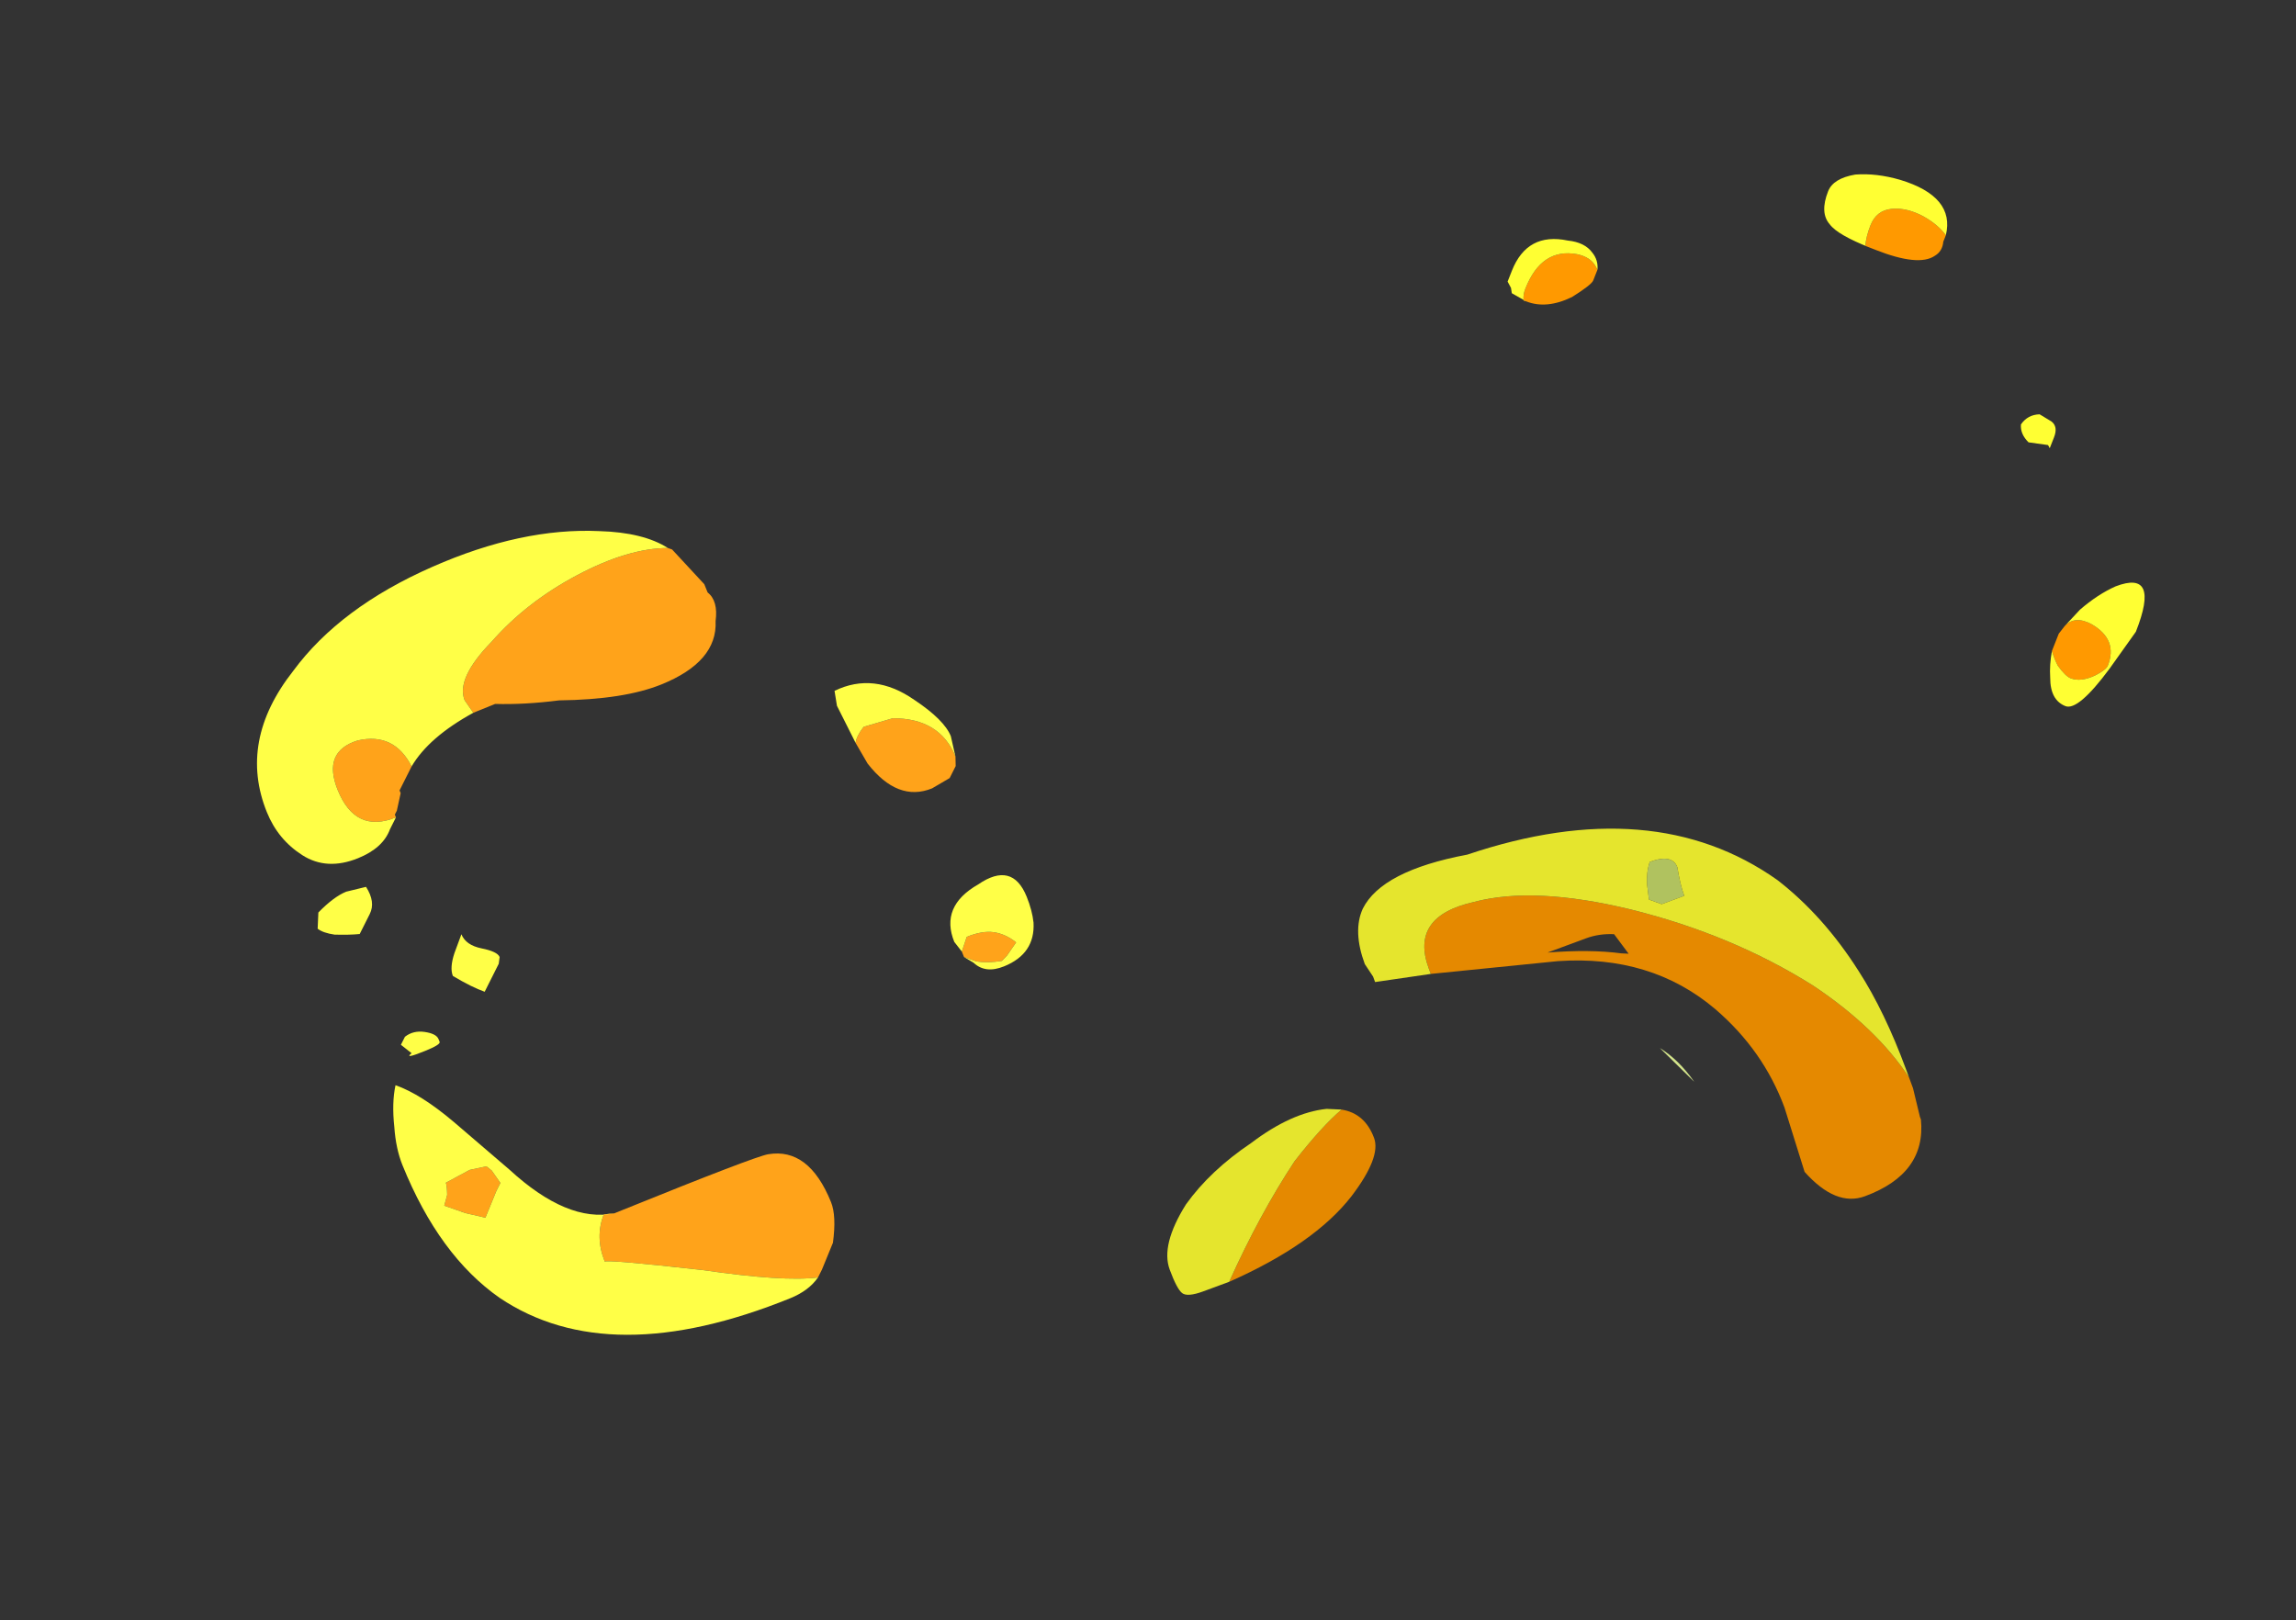 <?xml version="1.0" encoding="UTF-8" standalone="no"?>
<svg xmlns:ffdec="https://www.free-decompiler.com/flash" xmlns:xlink="http://www.w3.org/1999/xlink" ffdec:objectType="frame" height="207.15px" width="293.5px" xmlns="http://www.w3.org/2000/svg">
  <rect width="100%" height="100%" fill="#333333" stroke="none"/>
  <g transform="matrix(1.0, 0.0, 0.0, 1.0, 155.9, 127.35)">
    <use ffdec:characterId="1651" height="7.95" transform="matrix(-8.248, 3.048, 2.587, 7.0, 71.828, -33.736)" width="11.05" xlink:href="#shape0"/>
    <use ffdec:characterId="1655" height="9.25" transform="matrix(-6.496, -2.564, -2.176, 5.513, 132.798, -86.285)" width="13.05" xlink:href="#shape1"/>
    <use ffdec:characterId="1656" height="13.75" transform="matrix(-7.97, 3.226, 2.833, 7.0, -50.015, -75.375)" width="10.1" xlink:href="#shape2"/>
  </g>
  <defs>
    <g id="shape0" transform="matrix(1.0, 0.0, 0.0, 1.0, 5.9, 7.9)">
      <path d="M-2.95 -2.8 Q-2.85 -3.25 -2.65 -3.55 L-2.95 -2.8" fill="#d4e58c" fill-rule="evenodd" stroke="none"/>
      <path d="M-3.45 -6.6 Q-3.35 -6.45 -3.3 -6.25 L-3.25 -6.0 -3.4 -5.85 -3.75 -5.85 Q-3.75 -6.05 -3.8 -6.35 -3.8 -6.6 -3.45 -6.6" fill="#b0c25f" fill-rule="evenodd" stroke="none"/>
      <path d="M0.1 -6.1 L-1.7 -5.55 Q-3.0 -5.1 -3.6 -3.85 -4.05 -2.9 -4.05 -1.85 L-4.0 -0.7 Q-4.25 0.05 -4.7 0.05 -5.65 0.05 -5.85 -0.85 L-5.85 -0.9 -5.9 -1.4 -5.9 -1.6 Q-5.7 -2.6 -5.05 -3.65 -4.2 -4.95 -2.95 -5.95 -1.75 -6.9 -0.85 -7.0 0.1 -7.15 0.1 -6.2 L0.1 -6.1 M4.4 -2.35 Q3.05 -2.45 2.3 -3.0 1.7 -3.45 1.7 -3.8 1.7 -4.25 2.0 -4.45 2.35 -4.3 2.9 -3.9 3.65 -3.25 4.4 -2.35 M-1.6 -5.75 L-2.2 -5.75 Q-2.4 -5.75 -2.6 -5.65 L-2.7 -5.25 -2.6 -5.3 Q-2.2 -5.55 -1.6 -5.75" fill="#e58900" fill-rule="evenodd" stroke="none"/>
      <path d="M-5.9 -1.6 L-5.9 -1.75 Q-5.9 -2.8 -5.75 -3.6 -5.55 -4.7 -5.1 -5.55 -3.85 -7.7 -1.0 -7.8 0.25 -8.05 0.7 -7.55 0.95 -7.25 0.95 -6.65 L0.9 -6.4 0.9 -6.3 0.1 -6.1 0.1 -6.2 Q0.1 -7.15 -0.85 -7.0 -1.75 -6.9 -2.95 -5.95 -4.2 -4.95 -5.05 -3.65 -5.7 -2.6 -5.9 -1.6 M2.0 -4.45 L2.2 -4.55 Q2.7 -4.7 3.4 -4.45 4.1 -4.25 4.6 -3.85 5.15 -3.35 5.15 -2.9 5.15 -2.55 5.1 -2.45 5.05 -2.35 4.8 -2.35 L4.4 -2.35 Q3.65 -3.25 2.9 -3.9 2.35 -4.3 2.0 -4.45 M-3.45 -6.6 Q-3.8 -6.6 -3.8 -6.35 -3.75 -6.05 -3.75 -5.85 L-3.4 -5.85 -3.25 -6.0 -3.3 -6.25 Q-3.35 -6.45 -3.45 -6.6" fill="#e5e52d" fill-rule="evenodd" stroke="none"/>
    </g>
    <g id="shape1" transform="matrix(1.0, 0.0, 0.0, 1.0, 7.65, 9.65)">
      <path d="M-0.55 -8.05 L-0.65 -8.05 Q-1.5 -8.05 -1.7 -8.4 -1.8 -8.55 -1.75 -8.75 L-1.75 -8.9 Q-1.55 -9.05 -1.25 -9.1 -0.9 -9.15 -0.65 -9.0 -0.4 -8.85 -0.4 -8.5 -0.4 -8.25 -0.45 -8.05 L-0.55 -8.05 M3.95 -5.45 L4.0 -5.5 Q4.15 -5.65 4.4 -5.6 5.05 -5.45 5.05 -4.5 5.05 -4.35 5.0 -4.25 L4.95 -4.25 Q4.55 -4.25 4.2 -4.7 3.95 -5.1 3.95 -5.2 3.95 -5.35 3.95 -5.45 M-6.4 -2.0 L-6.35 -1.8 -6.35 -1.4 Q-6.45 -1.25 -6.55 -1.15 -6.75 -1.0 -6.85 -1.0 -7.05 -1.0 -7.25 -1.25 -7.4 -1.45 -7.4 -1.55 -7.4 -2.15 -6.85 -2.25 -6.5 -2.3 -6.4 -2.0" fill="#ff9900" fill-rule="evenodd" stroke="none"/>
      <path d="M-1.75 -8.9 Q-1.65 -9.75 -0.6 -9.65 -0.15 -9.6 0.2 -9.4 0.55 -9.15 0.55 -8.85 0.55 -8.35 0.3 -8.2 0.1 -8.05 -0.55 -8.05 L-0.45 -8.05 Q-0.4 -8.25 -0.4 -8.5 -0.4 -8.85 -0.65 -9.0 -0.9 -9.15 -1.25 -9.1 -1.55 -9.05 -1.75 -8.9 M4.95 -4.25 L5.0 -4.25 Q5.05 -4.35 5.05 -4.5 5.05 -5.45 4.4 -5.6 4.15 -5.65 4.0 -5.5 L3.95 -5.45 Q4.0 -5.65 4.15 -5.75 4.35 -5.9 4.65 -5.8 5.4 -5.65 5.4 -4.75 L5.4 -4.5 Q5.35 -4.45 5.3 -4.4 L5.25 -4.3 4.95 -4.25 M-6.35 -1.4 Q-6.4 -1.1 -6.5 -0.85 -6.65 -0.4 -6.95 -0.4 -7.2 -0.4 -7.45 -1.5 L-7.65 -2.45 Q-7.65 -3.9 -7.0 -3.2 -6.75 -2.9 -6.55 -2.45 L-6.4 -2.0 Q-6.5 -2.3 -6.85 -2.25 -7.4 -2.15 -7.4 -1.55 -7.4 -1.45 -7.25 -1.25 -7.05 -1.0 -6.85 -1.0 -6.75 -1.0 -6.55 -1.15 -6.45 -1.25 -6.35 -1.4 M-4.55 -6.05 Q-4.35 -5.95 -4.3 -5.7 -4.35 -5.5 -4.55 -5.4 L-4.9 -5.5 -4.95 -5.45 -4.95 -5.7 Q-4.95 -5.95 -4.8 -6.0 L-4.55 -6.05" fill="#ffff33" fill-rule="evenodd" stroke="none"/>
    </g>
    <g id="shape2" transform="matrix(1.0, 0.0, 0.0, 1.0, 2.55, 9.95)">
      <path d="M4.05 -7.4 L3.7 -7.4 Q3.3 -7.2 2.8 -7.05 1.9 -6.65 1.3 -6.65 0.4 -6.65 0.2 -7.3 0.05 -7.6 0.15 -7.8 L0.15 -7.95 0.4 -8.7 0.45 -8.75 Q1.0 -9.0 1.85 -8.9 2.7 -8.8 3.4 -8.4 4.1 -8.05 4.1 -7.65 L4.05 -7.4 M5.7 -6.25 L5.7 -6.3 5.65 -6.35 5.5 -6.6 5.5 -6.65 5.2 -6.95 Q5.25 -7.6 5.8 -7.7 6.35 -7.75 6.35 -7.05 6.35 -6.25 5.7 -6.25 M7.05 -0.2 Q7.05 -0.15 7.1 0.0 L7.2 0.15 6.95 0.4 6.7 0.6 6.4 0.25 6.3 0.15 6.35 -0.1 6.4 -0.2 6.65 -0.25 7.05 -0.2 M2.45 3.65 L2.35 3.55 2.05 3.2 Q1.85 2.8 1.85 2.55 1.85 1.55 2.45 1.4 2.65 1.35 4.75 1.35 L4.9 1.35 5.05 1.3 Q5.3 1.6 5.3 2.05 5.3 2.0 4.0 2.8 2.95 3.5 2.45 3.65 M-1.05 -4.5 L-1.1 -4.1 Q-1.3 -3.3 -1.85 -3.3 L-2.15 -3.35 -2.3 -3.5 -2.35 -3.65 Q-2.35 -4.35 -1.7 -4.65 L-1.25 -4.7 Q-1.1 -4.6 -1.05 -4.5 M-1.35 -0.45 L-1.5 -0.3 Q-1.65 -0.2 -1.85 -0.15 L-1.95 -0.2 -2.15 -0.35 Q-2.05 -0.55 -1.9 -0.65 -1.75 -0.75 -1.5 -0.75 L-1.35 -0.55 -1.35 -0.45" fill="#ffa31a" fill-rule="evenodd" stroke="none"/>
      <path d="M4.05 -7.4 L4.1 -7.65 Q4.1 -8.05 3.4 -8.4 2.7 -8.8 1.85 -8.9 1.0 -9.0 0.45 -8.75 0.7 -9.15 1.3 -9.45 2.35 -10.0 3.8 -9.95 5.3 -9.9 6.3 -9.2 7.45 -8.45 7.45 -7.15 7.45 -6.65 7.2 -6.25 6.95 -5.85 6.45 -5.85 6.05 -5.85 5.85 -6.1 L5.7 -6.25 Q6.35 -6.25 6.35 -7.05 6.35 -7.75 5.8 -7.7 5.25 -7.6 5.2 -6.95 4.8 -7.3 4.05 -7.4 M5.65 -3.75 Q5.8 -3.55 5.8 -3.4 5.6 -3.1 5.45 -2.95 L5.1 -3.3 5.05 -3.4 Q5.05 -3.5 5.25 -3.65 5.45 -3.8 5.45 -4.0 L5.65 -3.75 M6.5 -5.35 L6.8 -5.4 Q7.0 -5.4 7.3 -5.25 L7.4 -5.0 Q7.35 -4.9 7.2 -4.8 7.0 -4.7 6.85 -4.65 L6.6 -4.9 Q6.45 -5.05 6.5 -5.35 M6.9 -2.65 L6.8 -2.45 Q6.95 -2.4 6.6 -2.4 6.35 -2.4 6.35 -2.45 L6.35 -2.5 Q6.35 -2.6 6.5 -2.7 6.65 -2.8 6.8 -2.75 L6.9 -2.65 M7.05 -0.2 L6.65 -0.25 6.4 -0.2 6.35 -0.1 6.3 0.15 6.4 0.25 6.7 0.6 6.95 0.4 7.2 0.15 7.1 0.0 Q7.05 -0.15 7.05 -0.2 M4.9 1.35 Q5.6 1.2 6.1 0.0 L6.6 -1.1 Q6.9 -1.75 7.2 -2.05 7.35 -1.8 7.45 -1.4 7.55 -1.05 7.55 -0.75 7.55 0.9 6.95 1.95 5.85 3.8 2.95 3.8 2.65 3.8 2.45 3.65 2.95 3.5 4.0 2.8 5.3 2.0 5.3 2.05 5.3 1.6 5.05 1.3 L4.9 1.35 M-2.35 -3.65 L-2.4 -4.0 Q-2.4 -4.3 -2.1 -4.8 -1.7 -5.5 -1.05 -5.45 L-1.0 -5.2 -1.05 -4.5 Q-1.1 -4.6 -1.25 -4.7 L-1.7 -4.65 Q-2.35 -4.35 -2.35 -3.65 M-1.35 -0.45 L-1.45 -0.3 Q-1.55 -0.05 -1.85 -0.05 -2.35 -0.05 -2.5 -0.55 -2.55 -0.75 -2.55 -1.0 -2.55 -1.65 -1.95 -1.5 -1.3 -1.4 -1.3 -0.75 L-1.35 -0.55 -1.5 -0.75 Q-1.75 -0.75 -1.9 -0.65 -2.05 -0.55 -2.15 -0.35 L-1.95 -0.2 -1.85 -0.15 Q-1.65 -0.2 -1.5 -0.3 L-1.35 -0.45" fill="#ffff47" fill-rule="evenodd" stroke="none"/>
    </g>
  </defs>
</svg>
